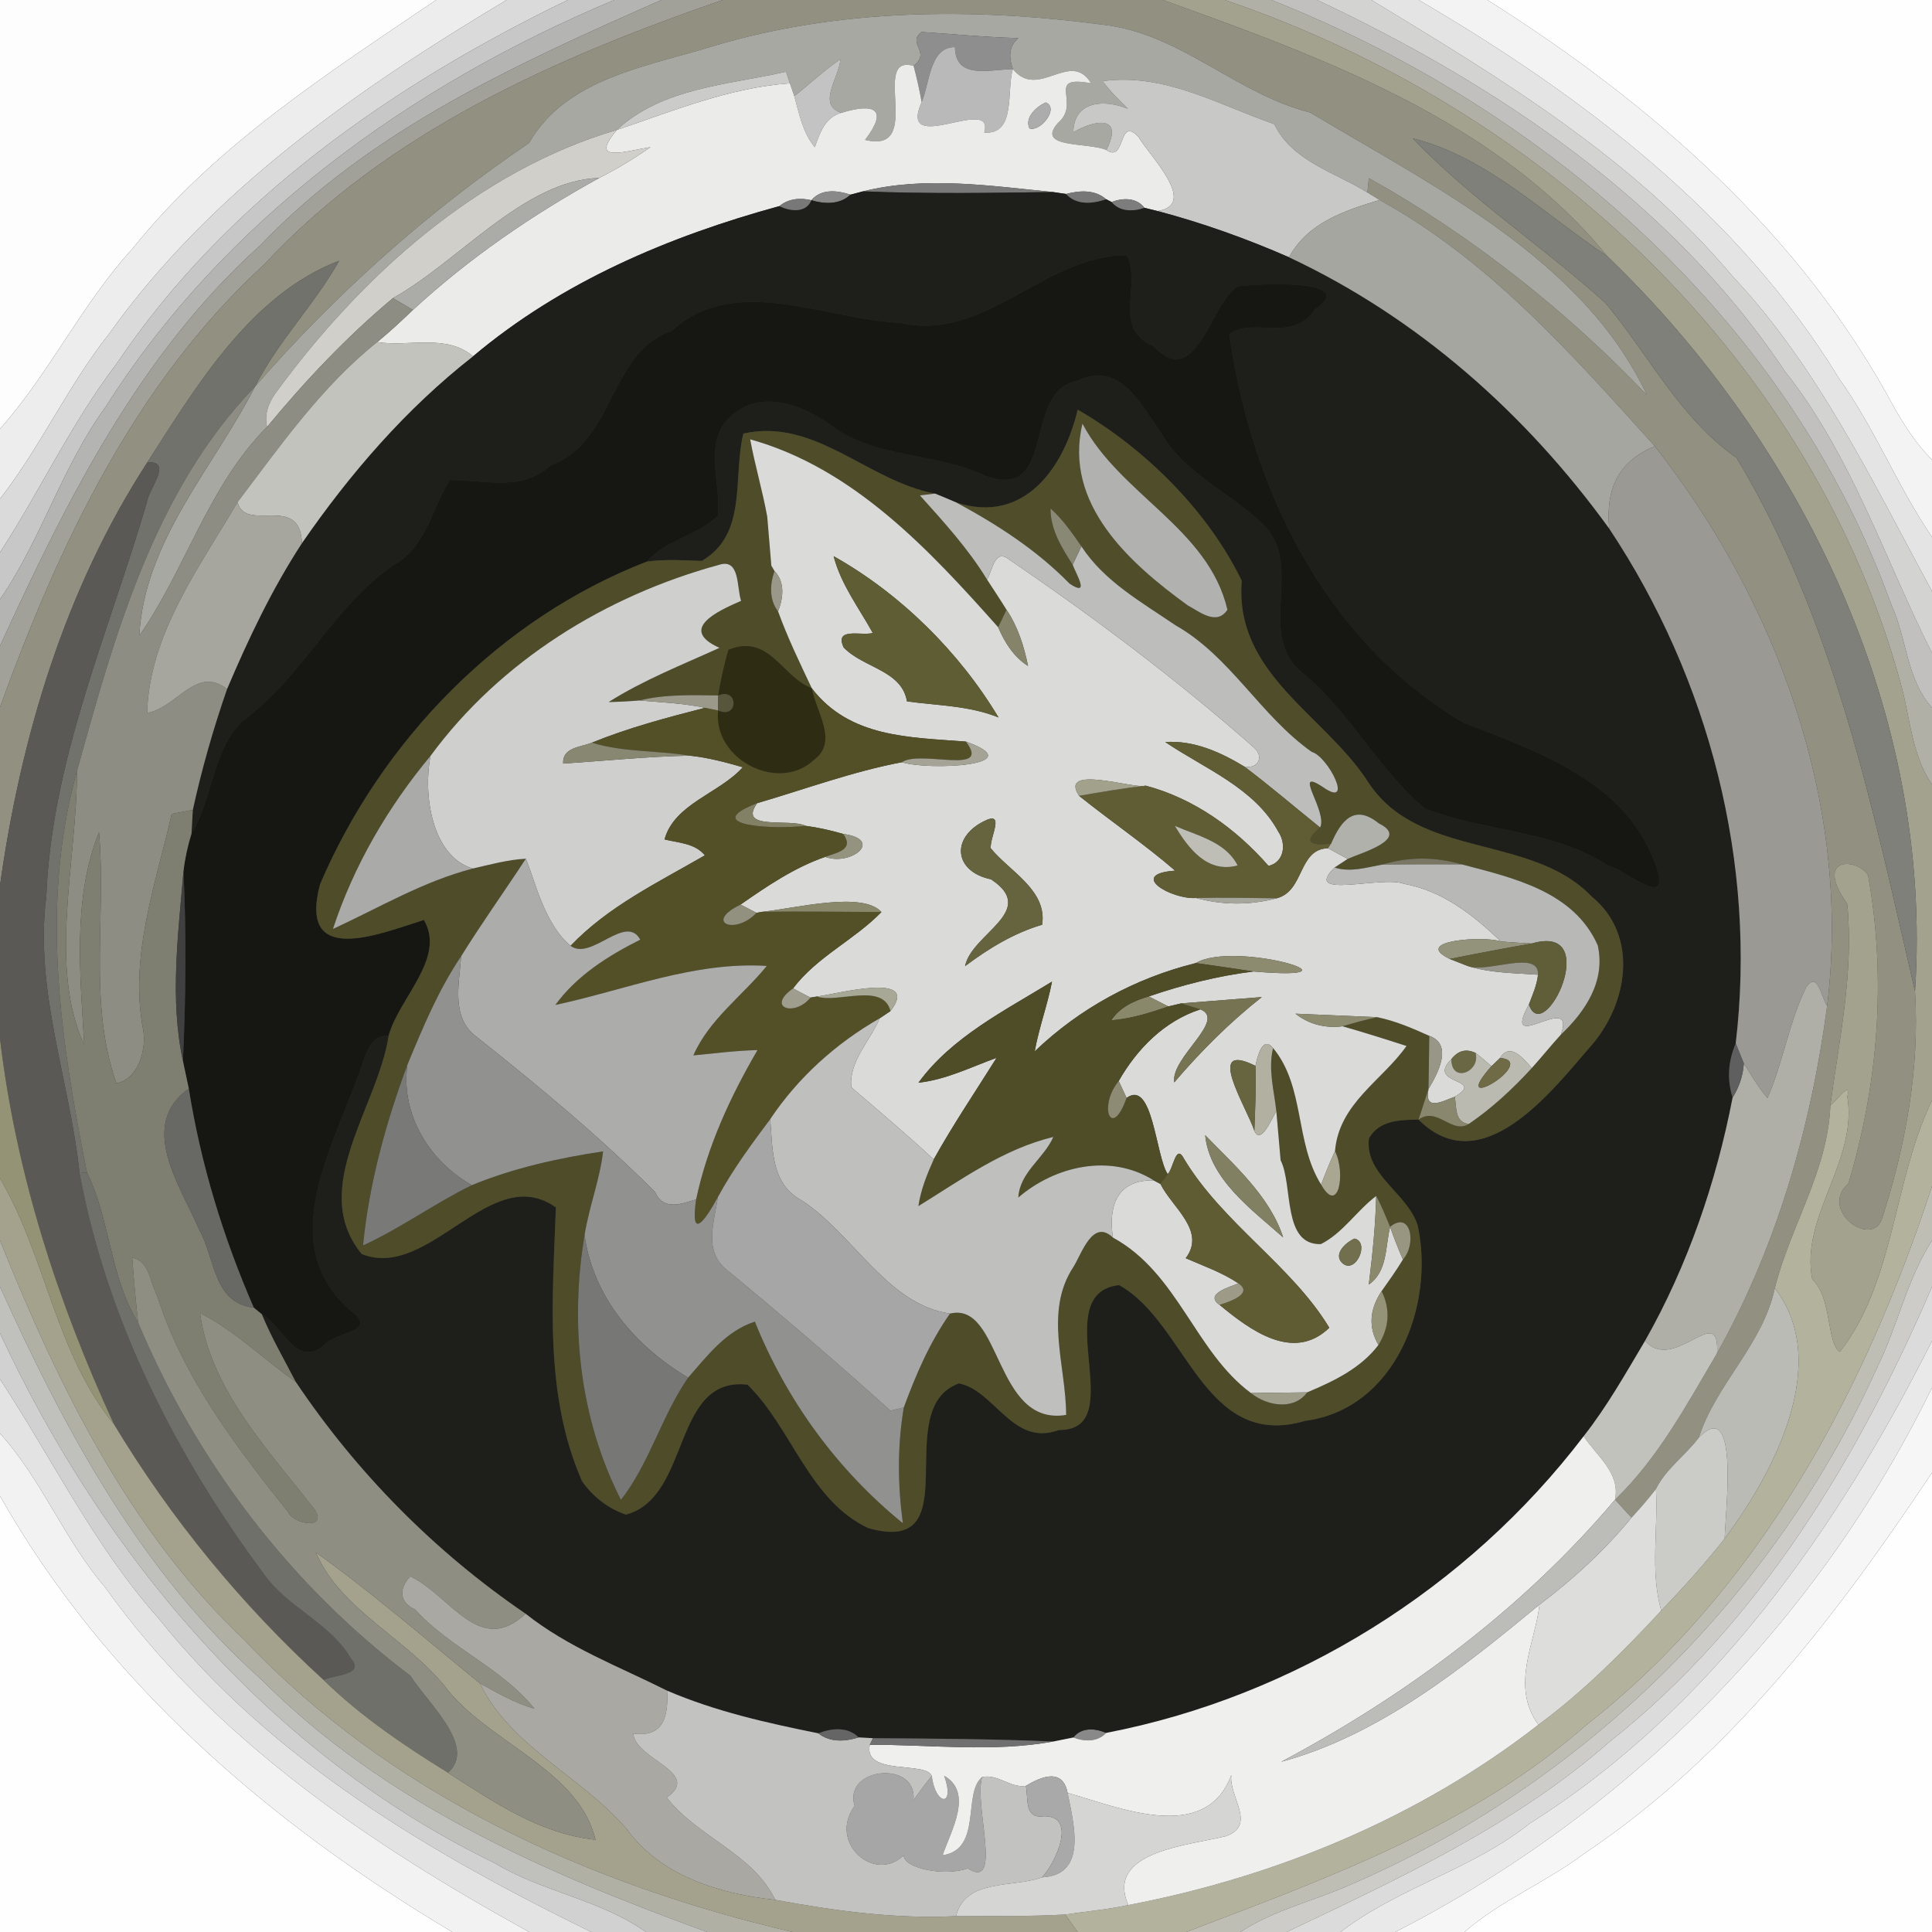 <?xml version="1.0" encoding="UTF-8" ?>
<!DOCTYPE svg PUBLIC "-//W3C//DTD SVG 1.1//EN" "http://www.w3.org/Graphics/SVG/1.1/DTD/svg11.dtd">
<svg width="250pt" height="250pt" viewBox="0 0 250 250" version="1.1" xmlns="http://www.w3.org/2000/svg">
<rect x="0" y="0" width="250" height="250" fill="#333333" stroke="none"/>
<g id="#fdfdfdff">
<path fill="#fdfdfd" opacity="1.00" d=" M 0.00 0.00 L 56.43 0.00 C 42.44 9.49 27.87 18.80 17.17 32.15 C 10.62 39.31 6.43 48.26 0.00 55.50 L 0.00 0.00 Z" />
</g>
<g id="#edededff">
<path fill="#ededed" opacity="1.00" d=" M 56.43 0.00 L 65.55 0.00 C 46.33 11.52 27.35 24.64 14.13 43.18 C 8.80 49.89 5.26 57.81 0.00 64.55 L 0.00 55.50 C 6.43 48.26 10.62 39.31 17.17 32.15 C 27.87 18.80 42.44 9.49 56.43 0.00 Z" />
</g>
<g id="#dadadaff">
<path fill="#dadada" opacity="1.00" d=" M 65.55 0.00 L 73.47 0.00 C 50.82 10.96 29.29 25.93 15.08 47.08 C 9.25 54.71 5.22 63.46 0.00 71.48 L 0.00 64.55 C 5.26 57.81 8.80 49.89 14.13 43.18 C 27.35 24.64 46.33 11.52 65.55 0.00 Z" />
</g>
<g id="#c7c7c7ff">
<path fill="#c7c7c7" opacity="1.00" d=" M 73.47 0.00 L 79.49 0.00 C 53.25 10.98 29.06 28.36 13.66 52.66 C 8.03 60.38 5.36 69.76 0.00 77.56 L 0.00 71.48 C 5.22 63.46 9.25 54.71 15.08 47.08 C 29.29 25.93 50.82 10.96 73.47 0.00 Z" />
</g>
<g id="#b4b4b2ff">
<path fill="#b4b4b2" opacity="1.00" d=" M 79.49 0.00 L 85.58 0.00 C 67.06 8.18 48.03 16.73 33.72 31.71 C 18.05 45.78 8.58 64.83 0.00 83.58 L 0.00 77.56 C 5.36 69.76 8.03 60.38 13.66 52.66 C 29.06 28.36 53.25 10.98 79.49 0.00 Z" />
</g>
<g id="#a2a199ff">
<path fill="#a2a199" opacity="1.00" d=" M 85.58 0.00 L 93.52 0.00 C 71.85 7.49 50.18 17.05 34.20 34.20 C 17.45 49.60 7.63 70.49 0.00 91.50 L 0.00 83.58 C 8.58 64.83 18.05 45.78 33.72 31.71 C 48.03 16.73 67.06 8.18 85.58 0.00 Z" />
</g>
<g id="#919081ff">
<path fill="#919081" opacity="1.00" d=" M 93.52 0.00 L 150.48 0.00 C 171.19 7.45 193.63 15.60 207.99 33.16 C 199.90 27.79 192.38 20.29 182.82 17.91 C 190.37 25.81 199.67 31.91 207.75 39.21 C 213.37 45.93 217.33 54.09 224.71 59.24 C 237.41 80.35 242.34 104.64 247.80 128.28 C 248.42 138.26 246.60 148.17 243.55 157.63 C 242.30 161.64 235.26 156.59 239.19 153.14 C 243.05 140.21 244.12 126.60 241.73 113.26 C 240.35 111.01 234.62 110.72 239.03 116.96 C 239.90 125.76 238.02 134.34 236.85 142.98 C 236.54 151.46 231.68 158.65 229.66 166.68 C 228.10 174.02 222.04 179.10 219.83 186.02 C 218.10 188.33 215.57 190.06 214.28 192.67 C 213.29 193.96 212.22 195.19 211.12 196.38 C 210.39 195.62 209.69 194.84 208.99 194.05 C 214.58 188.66 218.29 181.72 222.19 175.10 C 229.93 161.29 234.35 145.81 236.43 130.16 C 239.62 104.23 230.01 77.97 214.13 57.74 C 203.48 45.93 192.63 33.62 178.52 25.88 C 178.13 25.64 177.34 25.15 176.94 24.91 C 176.99 24.45 177.08 23.52 177.13 23.05 C 190.43 30.47 202.94 40.42 213.11 51.13 C 204.87 33.55 185.56 24.18 169.54 14.56 C 159.99 12.15 152.79 4.39 142.90 3.22 C 125.96 0.96 108.48 1.07 92.01 6.05 C 83.55 8.65 73.23 10.16 68.46 18.51 C 55.29 27.43 43.43 38.03 32.99 50.04 C 35.94 44.20 40.67 39.45 43.88 33.75 C 32.51 38.05 25.38 49.99 19.06 59.84 C 8.40 76.28 2.71 95.31 0.00 114.56 L 0.00 91.50 C 7.63 70.49 17.45 49.60 34.20 34.20 C 50.18 17.05 71.85 7.49 93.52 0.00 Z" />
</g>
<g id="#a3a28eff">
<path fill="#a3a28e" opacity="1.00" d=" M 150.48 0.00 L 158.49 0.00 C 199.42 13.90 234.64 46.43 246.07 88.88 C 247.19 93.13 247.43 97.79 250.00 101.52 L 250.00 142.41 C 244.99 152.63 245.22 165.78 238.08 174.92 C 236.35 173.88 237.08 167.87 234.50 165.54 C 232.92 157.42 240.41 150.26 239.05 141.92 C 239.53 139.60 237.51 142.71 236.85 142.98 C 238.02 134.34 239.90 125.76 239.03 116.96 C 234.62 110.72 240.35 111.01 241.73 113.26 C 244.12 126.60 243.05 140.21 239.19 153.14 C 235.26 156.59 242.30 161.64 243.55 157.63 C 246.60 148.17 248.42 138.26 247.80 128.28 C 250.19 92.55 233.37 57.60 207.99 33.16 C 193.63 15.60 171.19 7.45 150.48 0.00 Z" />
</g>
<g id="#b0b0a7ff">
<path fill="#b0b0a7" opacity="1.00" d=" M 158.49 0.00 L 164.52 0.00 C 200.18 14.15 231.57 41.59 244.75 78.29 C 246.76 82.62 246.69 87.93 250.00 91.57 L 250.00 101.52 C 247.43 97.79 247.19 93.13 246.07 88.88 C 234.64 46.43 199.42 13.90 158.49 0.00 Z" />
</g>
<g id="#c1c0beff">
<path fill="#c1c0be" opacity="1.00" d=" M 164.52 0.00 L 170.44 0.00 C 193.87 11.04 216.31 26.08 230.97 48.05 C 239.62 58.94 243.83 72.27 250.00 84.49 L 250.00 91.57 C 246.69 87.93 246.76 82.62 244.75 78.29 C 231.57 41.59 200.18 14.15 164.52 0.00 Z" />
</g>
<g id="#d3d3d2ff">
<path fill="#d3d3d2" opacity="1.00" d=" M 170.44 0.00 L 177.46 0.00 C 194.23 10.18 211.38 20.49 224.22 35.78 C 235.35 47.61 242.34 62.41 250.00 76.50 L 250.00 84.49 C 243.83 72.27 239.62 58.94 230.97 48.05 C 216.31 26.08 193.87 11.04 170.44 0.00 Z" />
</g>
<g id="#e4e4e4ff">
<path fill="#e4e4e4" opacity="1.00" d=" M 177.46 0.00 L 183.58 0.00 C 204.78 12.40 225.01 27.75 238.00 49.02 C 242.63 55.48 245.53 62.94 250.00 69.49 L 250.00 76.50 C 242.34 62.41 235.35 47.61 224.22 35.78 C 211.38 20.49 194.23 10.18 177.46 0.00 Z" />
</g>
<g id="#f3f3f3ff">
<path fill="#f3f3f3" opacity="1.00" d=" M 183.58 0.00 L 192.47 0.00 C 213.69 13.38 233.15 30.36 245.14 52.80 C 246.51 55.21 248.05 57.53 250.00 59.51 L 250.00 69.49 C 245.53 62.94 242.63 55.48 238.00 49.02 C 225.01 27.75 204.78 12.40 183.58 0.00 Z" />
</g>
<g id="#fefefeff">
<path fill="#fefefe" opacity="1.00" d=" M 192.47 0.00 L 250.00 0.00 L 250.00 59.51 C 248.05 57.53 246.51 55.21 245.14 52.80 C 233.15 30.36 213.69 13.38 192.47 0.00 Z" />
<path fill="#fefefe" opacity="1.00" d=" M 204.92 239.90 C 223.73 227.36 237.62 209.13 250.00 190.56 L 250.00 250.00 L 189.50 250.00 C 194.16 245.93 200.00 243.61 204.92 239.90 Z" />
<path fill="#fefefe" opacity="1.00" d=" M 0.00 193.58 C 13.67 217.73 35.00 235.99 58.53 250.00 L 0.00 250.00 L 0.00 193.58 Z" />
</g>
<g id="#a8a8a3ff">
<path fill="#a8a8a3" opacity="1.00" d=" M 92.01 6.05 C 108.48 1.07 125.96 0.96 142.90 3.22 C 152.79 4.39 159.99 12.15 169.54 14.56 C 185.56 24.18 204.87 33.55 213.11 51.13 C 202.94 40.42 190.43 30.47 177.13 23.05 C 177.08 23.52 176.99 24.45 176.94 24.91 C 172.68 22.25 167.23 20.90 164.89 16.06 C 157.64 13.56 150.64 9.39 142.68 10.50 C 143.63 11.81 144.82 12.92 145.95 14.08 C 142.99 12.84 138.96 12.98 138.89 17.10 C 141.66 15.50 145.48 14.82 143.17 19.41 C 140.68 18.36 133.91 19.25 136.93 15.88 C 139.97 13.30 135.16 9.67 141.19 10.78 C 138.52 6.35 134.36 13.01 131.07 8.94 C 130.54 7.48 130.49 6.00 131.77 4.93 C 127.59 4.83 123.43 4.41 119.26 4.14 C 117.28 5.62 120.56 6.69 118.22 8.52 C 112.52 6.93 119.74 20.03 111.94 18.10 C 114.97 14.14 113.21 13.28 108.87 14.60 C 105.64 13.56 108.65 9.94 108.74 7.67 C 106.62 9.10 104.78 10.88 102.78 12.44 C 102.64 12.03 102.35 11.19 102.21 10.78 C 102.09 10.40 101.84 9.65 101.71 9.28 C 94.30 10.97 85.67 11.35 79.83 16.81 C 61.75 22.14 46.70 35.78 35.73 50.77 C 34.77 52.07 34.17 53.61 34.56 55.24 C 26.96 62.84 24.04 73.64 18.02 82.26 C 18.69 69.95 27.63 60.51 32.99 50.04 C 43.43 38.03 55.29 27.43 68.46 18.51 C 73.23 10.16 83.55 8.65 92.01 6.05 Z" />
</g>
<g id="#8e8e8eff">
<path fill="#8e8e8e" opacity="1.00" d=" M 119.26 4.14 C 123.43 4.41 127.59 4.83 131.77 4.93 C 130.49 6.00 130.54 7.48 131.07 8.94 C 127.83 9.03 123.64 10.28 123.57 6.10 C 120.26 6.06 120.31 10.84 119.26 13.20 C 118.98 11.63 118.63 10.07 118.22 8.52 C 120.56 6.69 117.28 5.62 119.26 4.14 Z" />
</g>
<g id="#b9b9b9ff">
<path fill="#b9b9b9" opacity="1.00" d=" M 119.26 13.20 C 120.31 10.84 120.26 6.06 123.57 6.10 C 123.64 10.28 127.83 9.03 131.07 8.94 C 130.21 11.69 131.53 17.47 127.36 17.15 C 128.80 12.17 116.08 20.44 119.26 13.20 Z" />
</g>
<g id="#c3c3c3ff">
<path fill="#c3c3c3" opacity="1.00" d=" M 102.78 12.44 C 104.78 10.88 106.62 9.10 108.74 7.67 C 108.65 9.94 105.64 13.56 108.87 14.60 C 106.75 15.18 106.09 17.21 105.44 19.05 C 103.87 17.19 103.42 14.72 102.78 12.44 Z" />
</g>
<g id="#ebebeaff">
<path fill="#ebebea" opacity="1.00" d=" M 111.94 18.10 C 119.74 20.03 112.52 6.93 118.22 8.52 C 118.63 10.07 118.98 11.63 119.26 13.20 C 116.08 20.44 128.80 12.17 127.36 17.15 C 131.53 17.47 130.21 11.69 131.07 8.94 C 134.36 13.01 138.52 6.35 141.19 10.78 C 135.16 9.67 139.97 13.30 136.93 15.88 C 133.91 19.25 140.68 18.36 143.17 19.41 C 145.72 21.16 144.63 14.90 147.32 17.71 C 148.65 20.06 155.17 26.45 149.80 27.31 C 149.37 27.21 148.51 26.99 148.09 26.89 C 147.06 25.54 145.28 25.59 143.84 26.14 L 143.13 25.78 C 141.68 24.51 139.69 24.64 137.95 25.10 C 137.53 25.04 136.68 24.92 136.26 24.85 C 128.19 24.05 119.67 22.76 111.68 24.76 C 111.27 24.87 110.46 25.08 110.05 25.19 C 108.36 24.63 106.28 24.39 104.99 25.91 C 103.57 25.57 102.02 25.69 100.86 26.67 C 86.55 30.58 72.66 36.47 61.21 46.11 C 57.76 43.16 52.89 44.92 48.81 44.27 C 50.41 42.96 51.93 41.54 53.43 40.11 C 60.71 33.40 68.88 27.79 77.54 23.03 C 79.84 21.85 82.06 20.53 84.16 19.04 C 80.93 19.54 76.08 21.21 79.83 16.81 C 87.14 14.34 94.43 11.33 102.21 10.78 C 102.35 11.19 102.64 12.03 102.78 12.44 C 103.42 14.72 103.87 17.19 105.44 19.05 C 106.09 17.21 106.75 15.18 108.87 14.60 C 113.21 13.28 114.97 14.14 111.94 18.10 M 135.31 13.26 C 134.13 13.79 132.55 15.20 133.21 16.61 C 134.63 17.11 137.12 13.96 135.31 13.26 Z" />
</g>
<g id="#cbcbcaff">
<path fill="#cbcbca" opacity="1.00" d=" M 79.83 16.81 C 85.67 11.35 94.30 10.97 101.71 9.28 C 101.84 9.65 102.09 10.40 102.21 10.78 C 94.43 11.33 87.14 14.34 79.83 16.81 Z" />
</g>
<g id="#c8c8c7ff">
<path fill="#c8c8c7" opacity="1.00" d=" M 142.68 10.50 C 150.64 9.39 157.64 13.56 164.89 16.06 C 167.23 20.90 172.68 22.25 176.94 24.91 C 177.34 25.15 178.13 25.64 178.52 25.88 C 173.96 27.26 169.22 28.81 166.80 33.29 C 161.29 30.88 155.61 28.85 149.80 27.31 C 155.17 26.45 148.65 20.06 147.32 17.71 C 144.63 14.90 145.72 21.16 143.17 19.41 C 145.48 14.82 141.66 15.50 138.89 17.10 C 138.96 12.98 142.99 12.84 145.95 14.08 C 144.82 12.92 143.63 11.81 142.68 10.50 Z" />
</g>
<g id="#acacadff">
<path fill="#acacad" opacity="1.00" d=" M 135.31 13.26 C 137.12 13.96 134.63 17.11 133.21 16.61 C 132.55 15.20 134.13 13.79 135.31 13.26 Z" />
</g>
<g id="#d0cfcaff">
<path fill="#d0cfca" opacity="1.00" d=" M 35.73 50.77 C 46.70 35.78 61.75 22.14 79.83 16.81 C 76.08 21.21 80.93 19.54 84.16 19.04 C 82.06 20.53 79.84 21.85 77.54 23.03 C 67.87 23.30 59.35 33.85 50.84 38.58 C 44.88 43.56 39.51 49.25 34.56 55.24 C 34.17 53.61 34.77 52.07 35.73 50.77 Z" />
</g>
<g id="#80807aff">
<path fill="#80807a" opacity="1.00" d=" M 182.82 17.91 C 192.38 20.29 199.90 27.79 207.99 33.16 C 233.37 57.60 250.19 92.55 247.80 128.28 C 242.34 104.64 237.41 80.35 224.71 59.24 C 217.33 54.09 213.37 45.93 207.75 39.21 C 199.67 31.91 190.37 25.81 182.82 17.91 Z" />
</g>
<g id="#ababa7ff">
<path fill="#ababa7" opacity="1.00" d=" M 50.84 38.58 C 59.35 33.85 67.87 23.30 77.54 23.03 C 68.88 27.79 60.71 33.40 53.43 40.11 C 52.78 39.73 51.49 38.97 50.84 38.58 Z" />
</g>
<g id="#797979ff">
<path fill="#797979" opacity="1.00" d=" M 111.68 24.76 C 119.67 22.76 128.19 24.05 136.26 24.85 C 128.07 24.97 119.87 25.10 111.68 24.76 Z" />
</g>
<g id="#898989ff">
<path fill="#898989" opacity="1.00" d=" M 104.99 25.91 C 106.28 24.39 108.36 24.63 110.05 25.19 C 108.68 26.50 106.69 26.42 104.99 25.91 Z" />
<path fill="#898989" opacity="1.00" d=" M 138.89 224.83 C 139.93 223.49 141.73 223.62 143.13 224.24 C 142.02 225.44 140.31 225.38 138.89 224.83 Z" />
</g>
<g id="#1e1e1bff">
<path fill="#1e1e1b" opacity="1.00" d=" M 110.05 25.19 C 110.46 25.08 111.27 24.87 111.68 24.76 C 119.87 25.10 128.07 24.97 136.26 24.85 C 136.68 24.92 137.53 25.04 137.95 25.10 C 139.29 26.59 141.40 26.38 143.13 25.78 L 143.84 26.14 C 144.90 27.42 146.64 27.39 148.09 26.89 C 148.51 26.99 149.37 27.21 149.80 27.31 C 155.61 28.85 161.29 30.88 166.80 33.29 C 183.50 41.12 197.48 53.54 208.23 68.40 C 221.16 87.84 227.37 111.74 224.60 135.01 C 223.60 137.38 223.46 139.71 224.20 142.02 C 222.08 152.99 218.39 163.77 212.87 173.50 C 210.37 177.70 207.96 181.99 204.93 185.84 C 189.89 205.58 167.53 219.54 143.13 224.24 C 141.73 223.62 139.93 223.49 138.89 224.83 C 138.24 224.96 136.95 225.22 136.31 225.35 C 128.52 225.02 120.74 224.97 112.95 224.92 C 112.49 224.90 111.57 224.85 111.10 224.82 C 109.69 223.40 107.60 223.62 105.89 224.29 C 99.24 222.95 92.58 221.46 86.32 218.77 C 80.12 215.66 73.52 213.19 68.02 208.82 C 56.27 200.81 46.18 190.60 38.27 178.81 C 36.77 175.91 35.12 173.08 33.87 170.05 C 36.59 171.55 38.39 177.22 42.00 174.00 C 43.24 172.44 48.55 172.34 45.91 170.04 C 34.76 161.07 43.71 147.61 47.09 137.09 C 47.66 135.59 48.34 133.88 50.28 134.06 C 48.92 143.21 39.87 153.78 46.80 162.27 C 55.60 165.78 63.51 150.22 71.93 156.24 C 71.51 168.08 70.40 180.48 75.32 191.67 C 76.70 193.66 78.70 195.22 81.00 195.99 C 89.46 193.73 86.90 178.10 96.72 179.17 C 102.46 184.75 104.70 194.17 112.37 197.74 C 125.69 201.48 114.97 182.28 124.09 179.01 C 128.75 179.92 131.04 187.27 137.03 185.04 C 146.46 185.12 135.32 167.36 144.81 166.29 C 153.59 171.14 155.72 187.75 168.88 183.86 C 180.56 182.35 185.70 168.87 183.45 158.58 C 182.17 154.42 176.50 151.97 177.15 147.28 C 178.51 144.94 181.17 144.91 183.56 144.88 C 191.63 152.92 200.54 141.53 205.62 135.63 C 210.64 130.13 212.19 121.11 205.97 116.02 C 198.11 107.78 183.43 111.29 176.94 101.05 C 171.26 92.39 159.72 87.16 160.68 75.15 C 156.32 66.13 148.15 58.02 139.45 53.01 C 137.72 60.40 132.58 67.93 123.72 65.01 C 122.82 64.62 121.91 64.24 121.00 63.87 C 112.28 62.26 105.51 54.02 96.19 56.10 C 94.80 61.78 96.78 69.12 90.81 72.58 C 88.45 72.50 86.08 72.35 83.72 72.66 C 86.22 69.80 90.27 69.32 92.89 66.72 C 93.40 62.63 90.79 56.88 94.74 53.73 C 98.61 50.31 104.12 52.46 107.76 55.22 C 113.58 59.38 121.10 58.55 127.42 61.55 C 136.95 64.99 132.14 50.68 139.39 49.28 C 144.98 46.65 147.58 52.37 150.18 55.89 C 153.28 61.49 159.51 63.80 163.78 68.21 C 168.66 73.65 162.39 82.54 168.76 87.24 C 174.76 92.31 178.40 99.58 184.35 104.61 C 192.07 107.66 200.87 107.33 208.01 111.97 C 210.57 112.63 217.39 118.87 213.62 110.41 C 209.44 100.80 198.49 97.05 189.40 93.52 C 171.46 83.01 161.88 63.16 159.08 43.24 C 162.15 40.95 167.21 44.44 170.11 40.08 C 176.23 35.94 162.28 36.73 160.14 37.07 C 156.69 39.09 154.82 50.76 149.26 44.78 C 143.85 42.53 147.80 36.86 145.80 33.03 C 135.11 33.01 127.48 44.35 116.39 41.76 C 106.67 41.33 95.11 35.31 86.91 42.82 C 78.76 45.57 79.60 57.20 71.24 60.21 C 67.61 63.67 62.68 62.08 58.21 62.12 C 55.84 65.80 55.18 70.73 51.03 73.04 C 43.07 78.47 39.12 87.73 31.35 93.31 C 27.45 97.21 27.55 103.30 24.78 107.87 C 24.82 107.10 24.91 105.57 24.95 104.80 C 26.11 99.50 27.60 94.29 29.38 89.17 C 32.15 82.64 35.19 76.24 39.07 70.29 C 45.30 61.27 52.55 52.87 61.21 46.11 C 72.66 36.47 86.55 30.58 100.86 26.67 C 102.21 27.35 104.29 27.62 104.99 25.91 C 106.69 26.42 108.68 26.50 110.05 25.19 Z" />
</g>
<g id="#777777ff">
<path fill="#777777" opacity="1.00" d=" M 137.95 25.10 C 139.69 24.64 141.68 24.51 143.13 25.78 C 141.40 26.38 139.29 26.59 137.95 25.10 Z" />
</g>
<g id="#787878ff">
<path fill="#787878" opacity="1.00" d=" M 100.86 26.67 C 102.02 25.69 103.57 25.57 104.99 25.91 C 104.29 27.62 102.21 27.35 100.86 26.67 Z" />
</g>
<g id="#7d7d7dff">
<path fill="#7d7d7d" opacity="1.00" d=" M 143.84 26.14 C 145.28 25.59 147.06 25.54 148.09 26.89 C 146.64 27.39 144.90 27.42 143.84 26.14 Z" />
</g>
<g id="#a6a6a1ff">
<path fill="#a6a6a1" opacity="1.00" d=" M 178.52 25.88 C 192.63 33.62 203.48 45.93 214.13 57.74 C 209.23 59.80 207.78 63.45 208.23 68.40 C 197.48 53.54 183.50 41.12 166.80 33.29 C 169.22 28.81 173.96 27.26 178.52 25.88 Z" />
</g>
<g id="#161613ff">
<path fill="#161613" opacity="1.00" d=" M 116.39 41.76 C 127.48 44.35 135.11 33.01 145.80 33.03 C 147.80 36.86 143.85 42.53 149.26 44.78 C 154.82 50.76 156.69 39.09 160.14 37.07 C 162.28 36.73 176.23 35.94 170.11 40.08 C 167.21 44.44 162.15 40.95 159.08 43.24 C 161.88 63.16 171.46 83.01 189.40 93.52 C 198.49 97.05 209.44 100.80 213.62 110.41 C 217.39 118.87 210.57 112.63 208.01 111.97 C 200.87 107.33 192.07 107.66 184.35 104.61 C 178.40 99.58 174.76 92.31 168.76 87.24 C 162.39 82.54 168.66 73.65 163.78 68.21 C 159.51 63.80 153.28 61.49 150.18 55.89 C 147.58 52.37 144.98 46.65 139.39 49.28 C 132.14 50.68 136.95 64.99 127.42 61.55 C 121.10 58.55 113.58 59.38 107.76 55.22 C 104.12 52.46 98.61 50.31 94.74 53.73 C 90.79 56.88 93.40 62.63 92.89 66.72 C 90.27 69.32 86.22 69.80 83.72 72.66 C 64.70 80.04 49.40 95.76 41.42 114.41 C 38.52 125.21 49.03 120.88 54.85 119.04 C 57.76 123.99 51.57 129.17 50.28 134.06 C 48.34 133.88 47.66 135.59 47.09 137.09 C 43.71 147.61 34.76 161.07 45.91 170.04 C 48.55 172.34 43.24 172.44 42.00 174.00 C 38.39 177.22 36.59 171.55 33.87 170.05 C 33.61 169.84 33.10 169.42 32.84 169.21 C 28.89 160.13 25.98 150.65 24.43 140.86 C 24.18 139.66 23.93 138.47 23.67 137.28 C 24.05 129.11 24.13 120.92 23.74 112.75 C 23.93 111.10 24.29 109.46 24.78 107.87 C 27.55 103.30 27.45 97.21 31.35 93.31 C 39.12 87.73 43.07 78.47 51.03 73.04 C 55.18 70.73 55.84 65.80 58.21 62.12 C 62.68 62.08 67.61 63.67 71.24 60.21 C 79.60 57.20 78.76 45.57 86.91 42.82 C 95.11 35.31 106.67 41.33 116.39 41.76 Z" />
</g>
<g id="#72726cff">
<path fill="#72726c" opacity="1.00" d=" M 19.06 59.84 C 25.38 49.99 32.51 38.05 43.88 33.75 C 40.67 39.45 35.94 44.20 32.99 50.04 C 19.97 63.50 14.81 82.23 9.95 99.83 C 5.14 117.07 7.84 134.60 11.25 151.73 L 10.29 151.80 C 9.03 139.78 4.43 128.25 5.99 115.98 C 6.69 98.25 14.09 81.81 19.00 65.00 C 19.23 63.27 22.44 59.58 19.06 59.84 Z" />
</g>
<g id="#8e8d83ff">
<path fill="#8e8d83" opacity="1.00" d=" M 34.56 55.24 C 39.51 49.25 44.88 43.56 50.84 38.58 C 51.49 38.97 52.78 39.73 53.43 40.11 C 51.93 41.54 50.41 42.96 48.81 44.27 C 41.59 50.03 36.27 57.69 30.74 64.98 C 25.79 73.43 19.31 82.08 19.04 92.25 C 22.86 91.61 25.40 86.04 29.38 89.17 C 27.60 94.29 26.11 99.50 24.95 104.80 C 24.27 104.93 22.91 105.19 22.22 105.32 C 20.14 114.50 16.67 123.83 18.55 133.39 C 18.95 135.89 17.84 139.70 15.06 140.17 C 11.37 129.69 13.78 118.53 12.81 107.71 C 9.35 116.32 10.38 126.14 10.90 135.21 C 6.19 125.03 9.98 111.37 9.95 99.83 C 14.81 82.23 19.97 63.50 32.99 50.04 C 27.63 60.51 18.69 69.95 18.02 82.26 C 24.04 73.64 26.96 62.84 34.56 55.24 Z" />
</g>
<g id="#c3c3beff">
<path fill="#c3c3be" opacity="1.00" d=" M 30.74 64.98 C 36.27 57.69 41.59 50.03 48.81 44.27 C 52.89 44.92 57.76 43.16 61.21 46.11 C 52.55 52.87 45.30 61.27 39.07 70.29 C 38.84 63.78 31.76 69.02 30.74 64.98 Z" />
</g>
<g id="#504d2bff">
<path fill="#504d2b" opacity="1.00" d=" M 139.45 53.01 C 148.15 58.02 156.32 66.13 160.68 75.15 C 159.72 87.16 171.26 92.39 176.94 101.05 C 183.43 111.29 198.11 107.78 205.97 116.02 C 212.19 121.11 210.64 130.13 205.62 135.63 C 200.54 141.53 191.63 152.92 183.56 144.88 C 185.96 143.13 187.85 146.81 190.05 145.45 C 193.06 143.39 195.76 140.89 198.22 138.20 C 199.50 136.78 200.69 135.29 201.98 133.88 C 205.12 130.90 207.79 126.98 206.75 122.33 C 203.66 115.35 195.83 113.60 189.19 111.86 C 185.72 110.84 182.25 110.85 178.79 111.89 C 176.77 112.26 174.73 112.91 172.69 112.26 C 173.12 111.98 173.97 111.42 174.39 111.14 C 176.30 110.29 182.51 108.56 178.41 106.54 C 175.27 103.99 173.53 106.17 172.25 109.16 C 169.52 109.47 168.56 109.00 170.82 107.08 C 171.85 105.01 167.09 99.15 171.16 101.83 C 175.30 104.75 171.88 97.88 169.73 97.29 C 163.09 92.60 159.22 84.93 152.09 80.90 C 147.73 77.92 142.88 75.23 139.93 70.69 C 138.73 68.96 137.52 67.21 135.94 65.80 C 135.91 68.53 137.39 70.87 138.80 73.08 C 139.32 74.41 141.07 77.29 138.41 75.53 C 134.15 71.17 129.06 67.89 123.72 65.01 C 132.58 67.93 137.72 60.40 139.45 53.01 M 140.07 54.82 C 137.58 65.21 146.17 72.88 153.68 78.33 C 155.23 79.16 157.44 81.01 158.83 78.90 C 156.37 68.36 144.90 64.00 140.07 54.82 Z" />
</g>
<g id="#b1b1afff">
<path fill="#b1b1af" opacity="1.00" d=" M 140.07 54.82 C 144.90 64.00 156.37 68.36 158.83 78.90 C 157.44 81.01 155.23 79.16 153.68 78.33 C 146.17 72.88 137.58 65.21 140.07 54.82 Z" />
</g>
<g id="#4e4c29ff">
<path fill="#4e4c29" opacity="1.00" d=" M 96.19 56.10 C 105.51 54.02 112.28 62.26 121.00 63.87 C 120.51 63.93 119.52 64.04 119.03 64.10 C 122.14 67.56 125.29 71.01 127.72 74.99 C 128.56 76.29 129.43 77.58 130.24 78.90 C 129.97 79.47 129.43 80.60 129.16 81.16 C 120.27 71.16 110.41 60.55 97.07 56.85 C 97.69 60.21 98.67 63.49 99.28 66.86 C 99.41 68.44 99.68 71.61 99.81 73.19 L 100.22 73.89 C 99.62 75.61 99.51 77.59 100.68 79.11 C 101.91 82.52 103.50 85.79 105.05 89.07 C 101.18 87.63 99.55 81.94 94.27 84.09 C 93.69 86.03 93.28 88.00 92.94 89.99 C 89.52 89.95 86.08 89.82 82.74 90.64 C 81.41 90.75 80.08 90.82 78.75 90.85 C 83.27 87.99 88.25 86.04 93.10 83.83 C 87.78 81.44 92.75 79.11 95.90 77.75 C 95.31 76.02 95.79 72.17 93.01 73.10 C 78.39 77.08 64.74 85.51 55.71 97.81 C 50.19 104.44 45.78 112.00 43.08 120.21 C 49.05 117.46 54.76 114.05 61.18 112.39 C 63.45 111.87 65.71 111.24 68.04 111.12 C 65.28 115.34 62.33 119.45 59.67 123.74 C 56.73 128.10 54.71 132.96 52.71 137.80 C 49.93 145.30 47.75 153.20 46.98 161.16 C 51.85 158.92 56.23 155.73 61.05 153.36 C 66.47 151.14 72.26 149.85 78.04 148.99 C 77.61 152.67 76.23 156.15 75.64 159.81 C 73.71 171.38 74.99 183.58 80.35 194.08 C 84.05 189.34 85.61 183.25 89.04 178.27 C 91.54 175.44 93.91 172.23 97.68 171.02 C 101.76 181.18 108.32 190.19 116.83 197.11 C 116.16 192.12 116.11 187.10 116.95 182.13 C 118.51 177.89 120.31 173.69 122.93 169.98 C 129.63 168.34 128.63 184.64 137.96 183.09 C 137.94 176.68 135.07 169.74 138.90 163.94 C 139.98 162.23 141.39 157.64 144.01 160.14 C 152.43 164.73 154.61 174.88 161.87 180.26 C 163.99 181.97 167.45 182.51 169.15 180.17 C 172.57 178.73 176.07 177.07 178.37 174.04 C 179.79 171.74 179.93 169.41 178.78 167.07 C 179.73 165.73 180.69 164.39 181.54 162.98 C 183.37 160.93 182.52 156.58 179.88 158.75 C 179.31 157.40 178.78 156.04 178.08 154.76 C 175.56 156.65 173.75 159.58 170.91 160.99 C 165.89 161.11 167.36 153.39 165.71 150.13 C 165.57 148.55 165.30 145.38 165.16 143.80 C 164.86 141.09 164.07 138.34 164.74 135.62 C 168.89 140.64 167.53 147.83 170.95 153.28 C 173.20 157.29 174.17 151.84 172.75 148.95 C 173.26 142.76 178.90 139.79 182.00 135.35 C 179.25 134.46 176.50 133.59 173.72 132.80 C 175.20 132.36 176.69 131.96 178.20 131.62 C 180.55 132.10 182.77 133.05 184.95 134.04 C 184.93 135.76 184.88 139.19 184.85 140.91 C 184.41 142.23 183.99 143.55 183.56 144.88 C 181.17 144.91 178.51 144.94 177.15 147.28 C 176.50 151.97 182.17 154.42 183.45 158.58 C 185.70 168.87 180.56 182.35 168.88 183.86 C 155.72 187.75 153.59 171.14 144.81 166.29 C 135.32 167.36 146.46 185.12 137.03 185.04 C 131.04 187.27 128.75 179.92 124.09 179.01 C 114.97 182.28 125.69 201.48 112.37 197.74 C 104.70 194.17 102.46 184.75 96.72 179.17 C 86.90 178.10 89.46 193.73 81.00 195.99 C 78.70 195.22 76.70 193.66 75.32 191.67 C 70.40 180.48 71.51 168.08 71.93 156.24 C 63.51 150.22 55.60 165.78 46.80 162.27 C 39.87 153.78 48.92 143.21 50.28 134.06 C 51.57 129.17 57.76 123.99 54.85 119.04 C 49.03 120.88 38.52 125.21 41.42 114.41 C 49.40 95.76 64.70 80.04 83.72 72.66 C 86.08 72.35 88.45 72.50 90.81 72.58 C 96.78 69.12 94.80 61.78 96.19 56.10 Z" />
</g>
<g id="#dadad9ff">
<path fill="#dadad9" opacity="1.00" d=" M 97.07 56.85 C 110.41 60.55 120.27 71.16 129.16 81.16 C 130.01 83.14 131.18 85.01 133.03 86.18 C 132.51 83.62 131.71 81.08 130.24 78.90 C 129.43 77.58 128.56 76.29 127.72 74.99 C 128.45 73.80 128.70 70.87 130.62 72.43 C 141.62 79.93 152.26 87.92 162.26 96.73 C 163.60 97.92 162.83 99.53 161.01 99.19 C 157.92 97.32 154.48 95.77 150.78 96.02 C 155.87 99.47 162.34 101.94 165.42 107.63 C 166.47 109.19 166.20 111.56 164.15 112.05 C 159.93 107.22 154.50 103.31 148.24 101.66 C 147.02 102.20 136.88 98.79 139.63 102.98 C 143.72 106.26 148.08 109.23 152.06 112.66 C 145.84 113.11 151.60 116.42 154.76 116.20 C 158.23 117.14 161.71 117.15 165.19 116.24 C 168.83 115.32 167.93 109.88 171.85 109.76 C 172.48 110.10 173.75 110.80 174.39 111.14 C 173.97 111.42 173.12 111.98 172.69 112.26 C 168.39 116.48 178.80 113.27 181.66 114.36 C 186.65 115.27 190.63 118.38 194.21 121.83 C 192.37 121.08 182.48 121.62 187.60 124.09 C 188.18 124.32 189.34 124.78 189.92 125.00 C 192.83 125.92 195.99 125.91 199.02 126.13 C 198.88 127.48 198.31 128.72 197.84 129.98 C 194.04 136.89 204.08 128.00 201.98 133.88 C 200.69 135.29 199.50 136.78 198.22 138.20 C 197.19 137.08 195.42 134.76 194.11 136.90 C 193.83 137.17 193.27 137.70 192.99 137.97 C 192.32 137.37 191.64 136.79 190.94 136.25 C 189.72 135.67 188.68 135.94 187.81 137.05 C 184.43 140.41 192.41 139.48 188.24 141.92 C 186.61 142.52 184.26 143.85 184.85 140.91 C 186.09 138.85 188.04 135.14 184.95 134.04 C 182.77 133.05 180.55 132.10 178.20 131.62 C 175.56 131.51 170.27 131.28 167.63 131.17 C 169.38 132.56 171.51 133.08 173.72 132.80 C 176.50 133.59 179.25 134.46 182.00 135.35 C 178.90 139.79 173.26 142.76 172.75 148.95 C 172.09 150.37 171.51 151.82 170.95 153.28 C 167.53 147.83 168.89 140.64 164.74 135.62 C 163.33 133.93 162.71 136.79 162.45 137.92 C 155.75 134.58 161.33 143.30 162.31 146.32 C 163.15 148.27 164.60 144.63 165.16 143.80 C 165.30 145.38 165.57 148.55 165.71 150.13 C 167.36 153.39 165.89 161.11 170.91 160.99 C 173.75 159.58 175.56 156.65 178.08 154.76 C 177.99 158.59 177.59 162.42 177.12 166.22 C 179.56 164.54 179.24 161.37 179.88 158.75 C 180.37 160.18 180.92 161.59 181.54 162.98 C 180.69 164.39 179.73 165.73 178.78 167.07 C 177.19 169.46 177.06 171.78 178.37 174.04 C 176.07 177.07 172.57 178.73 169.15 180.17 C 167.33 180.19 163.69 180.24 161.87 180.26 C 154.61 174.88 152.43 164.73 144.01 160.14 C 143.48 156.67 144.10 152.65 149.29 152.74 L 150.16 153.20 C 151.67 156.25 156.12 159.27 153.43 162.81 C 155.73 163.82 158.14 164.65 160.25 166.07 C 159.18 166.52 155.77 167.43 157.81 168.85 C 161.73 172.09 167.36 176.31 172.01 171.81 C 167.19 163.80 158.20 158.27 153.20 149.93 C 152.16 147.91 151.84 151.22 151.10 151.93 C 149.54 149.64 149.19 139.60 145.78 142.07 C 145.53 141.53 145.01 140.43 144.76 139.88 C 147.15 135.70 150.68 132.12 155.33 130.61 C 158.79 132.00 151.44 136.86 151.95 140.06 C 155.39 136.03 159.12 132.30 163.28 129.02 C 160.67 129.23 155.45 129.64 152.84 129.84 C 152.43 129.94 151.59 130.13 151.18 130.23 C 150.55 129.91 149.29 129.26 148.65 128.94 C 153.05 127.43 157.59 126.28 162.20 125.71 C 177.96 127.06 159.73 121.62 154.74 124.62 C 146.91 126.56 139.72 130.46 133.89 136.05 C 134.44 132.99 135.54 130.07 136.13 127.02 C 130.03 130.77 123.16 134.18 118.85 140.10 C 122.41 139.72 125.64 138.08 128.96 136.88 C 126.22 141.25 123.33 145.52 120.82 150.03 C 117.36 146.81 113.74 143.76 110.16 140.69 C 109.80 137.40 112.60 134.67 113.83 131.77 C 114.18 131.54 114.88 131.06 115.23 130.83 C 119.27 125.58 108.02 128.70 105.71 128.95 L 104.87 129.09 C 104.31 128.79 103.18 128.20 102.62 127.90 C 105.73 123.78 110.58 121.62 114.06 118.01 C 111.59 115.30 103.00 117.52 98.70 117.98 L 97.89 118.12 C 97.37 117.86 96.34 117.32 95.83 117.05 C 99.27 114.66 102.79 112.26 106.78 110.88 C 110.13 112.11 114.43 108.64 109.11 107.91 C 107.51 107.45 105.88 107.08 104.23 106.86 C 102.26 105.85 95.38 107.54 97.98 103.93 C 104.20 102.11 110.32 99.84 116.70 98.63 C 120.21 99.75 133.65 99.05 124.99 95.96 C 117.61 95.39 109.96 95.45 105.05 89.07 C 103.50 85.79 101.91 82.52 100.68 79.11 C 101.36 77.41 101.61 75.32 100.22 73.89 L 99.81 73.19 C 99.68 71.61 99.41 68.44 99.28 66.86 C 98.67 63.49 97.69 60.21 97.07 56.85 M 107.87 71.97 C 108.81 75.61 111.14 78.66 112.94 81.91 C 111.45 82.31 107.93 81.11 109.17 83.78 C 111.68 86.43 116.70 86.72 117.36 90.76 C 121.34 91.31 125.42 91.30 129.21 92.84 C 124.13 84.35 116.49 76.81 107.87 71.97 M 127.29 106.28 C 122.96 108.47 123.52 112.82 128.23 113.78 C 134.46 117.88 125.70 120.80 124.88 125.02 C 127.92 122.74 131.17 120.75 134.85 119.66 C 135.56 115.19 130.58 112.72 128.20 109.76 C 128.08 108.29 130.16 104.80 127.29 106.28 M 155.95 146.89 C 156.51 152.62 162.02 156.54 166.04 160.12 C 164.34 154.83 159.71 150.77 155.95 146.89 M 175.28 160.27 C 174.22 160.72 172.50 162.21 173.64 163.39 C 175.36 165.08 177.33 160.75 175.28 160.27 Z" />
</g>
<g id="#9a9994ff">
<path fill="#9a9994" opacity="1.00" d=" M 208.23 68.40 C 207.78 63.45 209.23 59.80 214.13 57.74 C 230.01 77.97 239.62 104.23 236.43 130.16 C 235.69 129.15 235.23 125.52 233.72 127.75 C 231.50 132.24 230.74 137.45 228.71 142.10 C 227.54 140.71 226.62 139.14 225.65 137.61 C 225.39 136.96 224.86 135.66 224.60 135.01 C 227.37 111.74 221.16 87.84 208.23 68.40 Z" />
</g>
<g id="#5a5956ff">
<path fill="#5a5956" opacity="1.00" d=" M 19.06 59.84 C 22.44 59.58 19.23 63.27 19.00 65.00 C 14.09 81.81 6.69 98.25 5.99 115.98 C 4.43 128.25 9.03 139.78 10.29 151.80 C 13.81 170.77 22.77 188.41 34.22 203.78 C 37.28 208.08 42.76 210.03 45.41 214.62 C 47.30 216.78 43.15 216.72 41.86 217.38 C 31.27 207.70 22.16 196.59 14.75 184.30 C 7.43 168.43 2.07 151.81 0.00 134.44 L 0.00 114.56 C 2.71 95.31 8.40 76.28 19.06 59.84 Z" />
</g>
<g id="#bdbdbbff">
<path fill="#bdbdbb" opacity="1.00" d=" M 119.03 64.10 C 119.52 64.04 120.51 63.93 121.00 63.87 C 121.91 64.24 122.82 64.62 123.72 65.01 C 129.06 67.89 134.15 71.17 138.41 75.53 C 141.07 77.29 139.32 74.41 138.80 73.08 C 139.09 72.48 139.65 71.29 139.93 70.69 C 142.88 75.23 147.73 77.92 152.09 80.90 C 159.22 84.93 163.09 92.60 169.73 97.29 C 171.88 97.88 175.30 104.75 171.16 101.83 C 167.09 99.15 171.85 105.01 170.82 107.08 C 167.55 104.45 164.36 101.71 161.01 99.19 C 162.83 99.53 163.60 97.92 162.26 96.73 C 152.26 87.92 141.62 79.93 130.62 72.43 C 128.70 70.87 128.45 73.80 127.72 74.99 C 125.29 71.01 122.14 67.56 119.03 64.10 Z" />
</g>
<g id="#a6a69fff">
<path fill="#a6a69f" opacity="1.00" d=" M 19.04 92.25 C 19.31 82.08 25.79 73.43 30.74 64.98 C 31.76 69.02 38.84 63.78 39.07 70.29 C 35.19 76.24 32.15 82.64 29.38 89.17 C 25.40 86.04 22.86 91.61 19.04 92.25 Z" />
</g>
<g id="#898874ff">
<path fill="#898874" opacity="1.00" d=" M 135.94 65.80 C 137.52 67.21 138.73 68.96 139.93 70.69 C 139.65 71.29 139.09 72.48 138.80 73.08 C 137.39 70.87 135.91 68.53 135.94 65.80 Z" />
</g>
<g id="#92917fff">
<path fill="#92917f" opacity="1.00" d=" M 99.28 66.86 C 99.41 68.44 99.68 71.61 99.81 73.19 C 99.68 71.61 99.41 68.44 99.28 66.86 Z" />
</g>
<g id="#5f5d33ff">
<path fill="#5f5d33" opacity="1.00" d=" M 107.87 71.97 C 116.49 76.81 124.13 84.35 129.21 92.84 C 125.42 91.30 121.34 91.31 117.36 90.76 C 116.70 86.72 111.68 86.43 109.17 83.78 C 107.93 81.11 111.45 82.31 112.94 81.91 C 111.14 78.66 108.81 75.61 107.87 71.97 Z" />
</g>
<g id="#cfcfceff">
<path fill="#cfcfce" opacity="1.00" d=" M 55.71 97.81 C 64.74 85.51 78.39 77.08 93.01 73.10 C 95.79 72.17 95.31 76.02 95.90 77.75 C 92.75 79.11 87.78 81.44 93.10 83.83 C 88.25 86.04 83.27 87.99 78.75 90.85 C 80.08 90.82 81.41 90.75 82.74 90.64 C 85.57 90.88 88.44 91.00 91.23 91.59 C 86.28 92.86 81.33 94.17 76.59 96.10 C 75.13 96.70 72.76 96.68 72.87 98.81 C 78.32 98.45 83.77 97.89 89.23 97.78 C 91.58 98.02 93.86 98.63 96.12 99.28 C 93.07 102.68 87.27 103.99 85.99 108.62 C 87.82 109.08 89.92 109.10 91.21 110.68 C 85.16 114.18 78.71 117.27 73.83 122.39 C 70.42 119.50 69.30 114.14 68.04 111.12 C 65.71 111.24 63.45 111.87 61.18 112.39 C 55.87 110.79 54.72 102.81 55.71 97.81 Z" />
</g>
<g id="#9a9989ff">
<path fill="#9a9989" opacity="1.00" d=" M 100.22 73.89 C 101.61 75.32 101.36 77.41 100.68 79.11 C 99.51 77.59 99.62 75.61 100.22 73.89 Z" />
</g>
<g id="#85836aff">
<path fill="#85836a" opacity="1.00" d=" M 130.24 78.90 C 131.71 81.08 132.51 83.62 133.03 86.18 C 131.18 85.01 130.01 83.14 129.16 81.16 C 129.43 80.60 129.97 79.47 130.24 78.90 Z" />
</g>
<g id="#2e2c13ff">
<path fill="#2e2c13" opacity="1.00" d=" M 94.27 84.09 C 99.55 81.94 101.18 87.63 105.05 89.07 C 105.58 92.03 108.54 95.98 105.34 98.32 C 100.78 102.66 92.19 98.27 92.93 91.93 C 95.56 93.14 95.60 88.90 92.94 89.99 C 93.28 88.00 93.69 86.03 94.27 84.09 Z" />
</g>
<g id="#535027ff">
<path fill="#535027" opacity="1.00" d=" M 105.05 89.07 C 109.96 95.45 117.61 95.39 124.99 95.96 C 128.37 100.42 119.15 96.98 116.70 98.63 C 110.32 99.84 104.20 102.11 97.98 103.93 C 90.32 106.89 100.30 107.35 104.23 106.86 C 105.88 107.08 107.51 107.45 109.11 107.91 C 110.58 109.95 108.35 110.31 106.78 110.88 C 102.79 112.26 99.27 114.66 95.83 117.05 C 91.01 119.39 95.15 121.06 97.89 118.12 L 98.70 117.98 C 103.82 117.91 108.94 118.00 114.06 118.01 C 110.58 121.62 105.73 123.78 102.62 127.90 C 99.07 130.40 102.84 131.63 104.87 129.09 L 105.71 128.95 C 108.39 129.87 114.25 127.07 115.23 130.83 C 114.88 131.06 114.18 131.54 113.83 131.77 C 108.20 134.99 103.28 139.41 99.67 144.81 C 97.25 148.05 94.83 151.32 92.90 154.89 C 91.16 158.09 89.29 160.60 90.08 155.20 C 91.54 148.31 94.49 141.94 98.02 135.88 C 95.22 135.95 92.49 136.30 89.72 136.57 C 91.77 131.89 96.07 128.87 99.22 124.99 C 89.76 124.40 80.92 128.11 71.86 130.04 C 74.66 126.21 78.69 123.68 82.85 121.59 C 80.96 118.16 76.49 124.39 73.83 122.39 C 78.71 117.27 85.16 114.18 91.21 110.68 C 89.92 109.10 87.82 109.08 85.99 108.62 C 87.27 103.99 93.07 102.68 96.12 99.28 C 93.86 98.63 91.58 98.02 89.23 97.78 C 85.04 97.09 80.68 97.36 76.59 96.10 C 81.33 94.17 86.28 92.86 91.23 91.59 C 91.66 91.67 92.50 91.85 92.93 91.93 C 92.19 98.27 100.78 102.66 105.34 98.32 C 108.54 95.98 105.58 92.03 105.05 89.07 Z" />
</g>
<g id="#9b9a8aff">
<path fill="#9b9a8a" opacity="1.00" d=" M 82.74 90.64 C 86.08 89.82 89.52 89.95 92.94 89.99 C 92.94 90.48 92.93 91.45 92.93 91.93 C 92.50 91.85 91.66 91.67 91.23 91.59 C 88.44 91.00 85.57 90.88 82.74 90.64 Z" />
</g>
<g id="#57553cff">
<path fill="#57553c" opacity="1.00" d=" M 92.94 89.99 C 95.60 88.90 95.56 93.14 92.93 91.93 C 92.93 91.45 92.94 90.48 92.94 89.99 Z" />
</g>
<g id="#888771ff">
<path fill="#888771" opacity="1.00" d=" M 72.87 98.81 C 72.76 96.68 75.13 96.70 76.59 96.10 C 80.68 97.36 85.04 97.09 89.23 97.78 C 83.77 97.89 78.32 98.45 72.87 98.81 Z" />
</g>
<g id="#a4a396ff">
<path fill="#a4a396" opacity="1.00" d=" M 124.99 95.96 C 133.65 99.05 120.21 99.75 116.70 98.63 C 119.15 96.98 128.37 100.42 124.99 95.96 Z" />
</g>
<g id="#605d35ff">
<path fill="#605d35" opacity="1.00" d=" M 150.78 96.02 C 154.48 95.77 157.92 97.32 161.01 99.19 C 164.36 101.71 167.55 104.45 170.82 107.08 C 168.56 109.00 169.52 109.47 172.25 109.16 L 171.85 109.76 C 167.93 109.88 168.83 115.32 165.19 116.24 C 161.70 116.19 158.24 116.13 154.76 116.20 C 151.60 116.42 145.84 113.11 152.06 112.66 C 148.08 109.23 143.72 106.26 139.63 102.98 C 142.48 102.48 145.36 102.00 148.24 101.66 C 154.50 103.31 159.93 107.22 164.15 112.05 C 166.20 111.56 166.47 109.19 165.42 107.63 C 162.34 101.94 155.87 99.47 150.78 96.02 M 152.03 106.87 C 153.82 109.86 156.27 113.04 160.15 111.99 C 158.61 108.93 154.92 108.13 152.03 106.87 Z" />
</g>
<g id="#aaaaa9ff">
<path fill="#aaaaa9" opacity="1.00" d=" M 43.08 120.21 C 45.78 112.00 50.19 104.44 55.71 97.81 C 54.72 102.81 55.87 110.79 61.18 112.39 C 54.76 114.05 49.05 117.46 43.08 120.21 Z" />
</g>
<g id="#7f7f71ff">
<path fill="#7f7f71" opacity="1.00" d=" M 11.25 151.73 C 7.84 134.60 5.14 117.07 9.95 99.83 C 9.98 111.37 6.19 125.03 10.90 135.21 C 10.38 126.14 9.35 116.32 12.81 107.71 C 13.78 118.53 11.37 129.69 15.06 140.17 C 17.84 139.70 18.95 135.89 18.55 133.39 C 16.67 123.83 20.14 114.50 22.22 105.32 C 22.91 105.19 24.27 104.93 24.95 104.80 C 24.91 105.57 24.82 107.10 24.78 107.87 C 24.29 109.46 23.93 111.10 23.74 112.75 C 23.07 120.84 21.94 129.25 23.67 137.28 C 23.93 138.47 24.18 139.66 24.43 140.86 C 17.78 145.63 23.30 153.34 25.78 159.14 C 27.88 162.81 27.53 168.58 32.84 169.21 C 33.10 169.42 33.61 169.84 33.87 170.05 C 35.12 173.08 36.77 175.91 38.27 178.81 C 34.11 175.91 30.46 172.21 25.89 169.92 C 27.21 179.80 34.77 187.68 40.68 195.30 C 42.48 197.99 38.03 197.27 37.29 195.67 C 30.49 187.13 23.69 178.23 20.34 167.69 C 19.38 165.97 19.41 163.20 17.11 162.74 C 17.30 165.52 17.57 168.36 17.87 171.14 C 14.21 165.27 14.30 157.92 11.25 151.73 Z" />
</g>
<g id="#a2a18cff">
<path fill="#a2a18c" opacity="1.00" d=" M 139.63 102.98 C 136.88 98.79 147.02 102.20 148.24 101.66 C 145.36 102.00 142.48 102.48 139.63 102.98 Z" />
</g>
<g id="#838165ff">
<path fill="#838165" opacity="1.00" d=" M 104.23 106.86 C 100.30 107.35 90.32 106.89 97.98 103.93 C 95.38 107.54 102.26 105.85 104.23 106.86 Z" />
</g>
<g id="#b1b1abff">
<path fill="#b1b1ab" opacity="1.00" d=" M 172.25 109.16 C 173.53 106.17 175.27 103.99 178.41 106.54 C 182.51 108.56 176.30 110.29 174.39 111.14 C 173.75 110.80 172.48 110.10 171.85 109.76 L 172.25 109.16 Z" />
</g>
<g id="#66643eff">
<path fill="#66643e" opacity="1.00" d=" M 127.29 106.28 C 130.16 104.80 128.08 108.29 128.20 109.76 C 130.58 112.72 135.56 115.19 134.85 119.66 C 131.17 120.75 127.92 122.74 124.88 125.02 C 125.70 120.80 134.46 117.88 128.23 113.78 C 123.52 112.82 122.96 108.47 127.29 106.28 Z" />
</g>
<g id="#bebdb6ff">
<path fill="#bebdb6" opacity="1.00" d=" M 152.03 106.87 C 154.92 108.13 158.61 108.93 160.15 111.99 C 156.27 113.04 153.82 109.86 152.03 106.87 Z" />
</g>
<g id="#949380ff">
<path fill="#949380" opacity="1.00" d=" M 109.11 107.91 C 114.43 108.64 110.13 112.11 106.78 110.88 C 108.35 110.31 110.58 109.95 109.11 107.91 Z" />
</g>
<g id="#acacabff">
<path fill="#acacab" opacity="1.00" d=" M 68.04 111.12 C 69.30 114.14 70.42 119.50 73.83 122.39 C 76.49 124.39 80.96 118.16 82.85 121.59 C 78.69 123.68 74.66 126.21 71.86 130.04 C 80.92 128.11 89.76 124.40 99.22 124.99 C 96.07 128.87 91.77 131.89 89.72 136.57 C 92.49 136.30 95.22 135.95 98.02 135.88 C 94.49 141.94 91.54 148.31 90.08 155.20 C 88.25 155.76 85.86 156.74 84.76 154.24 C 77.56 147.04 69.71 140.56 61.76 134.23 C 58.30 131.77 59.42 127.38 59.67 123.74 C 62.33 119.45 65.28 115.34 68.04 111.12 Z" />
</g>
<g id="#797764ff">
<path fill="#797764" opacity="1.00" d=" M 178.79 111.89 C 182.25 110.85 185.72 110.84 189.19 111.86 C 185.71 111.83 182.26 111.84 178.79 111.89 Z" />
</g>
<g id="#b8b8b6ff">
<path fill="#b8b8b6" opacity="1.00" d=" M 181.66 114.36 C 178.80 113.27 168.39 116.48 172.69 112.26 C 174.73 112.91 176.77 112.26 178.79 111.89 C 182.26 111.84 185.71 111.83 189.19 111.86 C 195.83 113.60 203.66 115.35 206.75 122.33 C 207.79 126.98 205.12 130.90 201.98 133.88 C 204.08 128.00 194.04 136.89 197.84 129.98 C 199.79 135.67 207.53 119.37 198.21 122.09 C 196.87 122.02 195.54 121.93 194.21 121.83 C 190.63 118.38 186.65 115.27 181.66 114.36 Z" />
</g>
<g id="#3f403fff">
<path fill="#3f403f" opacity="1.00" d=" M 23.67 137.28 C 21.94 129.25 23.07 120.84 23.74 112.75 C 24.13 120.92 24.05 129.11 23.67 137.28 Z" />
</g>
<g id="#a7a69dff">
<path fill="#a7a69d" opacity="1.00" d=" M 154.76 116.20 C 158.24 116.13 161.70 116.19 165.19 116.24 C 161.71 117.15 158.23 117.14 154.76 116.20 Z" />
</g>
<g id="#929180ff">
<path fill="#929180" opacity="1.00" d=" M 97.89 118.12 C 95.15 121.06 91.01 119.39 95.83 117.05 C 96.34 117.32 97.37 117.86 97.89 118.12 Z" />
</g>
<g id="#8a886bff">
<path fill="#8a886b" opacity="1.00" d=" M 98.70 117.98 C 103.00 117.52 111.59 115.30 114.06 118.01 C 108.94 118.00 103.82 117.91 98.70 117.98 Z" />
<path fill="#8a886b" opacity="1.00" d=" M 143.80 132.03 C 144.90 130.32 146.77 129.48 148.65 128.94 C 149.29 129.26 150.55 129.91 151.18 130.23 C 148.79 131.07 146.34 131.82 143.80 132.03 Z" />
</g>
<g id="#93927bff">
<path fill="#93927b" opacity="1.00" d=" M 187.60 124.09 C 182.48 121.62 192.37 121.08 194.21 121.83 C 195.54 121.93 196.87 122.02 198.21 122.09 C 194.66 122.71 191.12 123.38 187.60 124.09 Z" />
</g>
<g id="#605e38ff">
<path fill="#605e38" opacity="1.00" d=" M 198.21 122.09 C 207.53 119.37 199.79 135.67 197.84 129.98 C 198.31 128.72 198.88 127.48 199.02 126.13 C 199.19 122.78 192.32 125.99 189.92 125.00 C 189.34 124.78 188.18 124.32 187.60 124.09 C 191.12 123.38 194.66 122.71 198.21 122.09 Z" />
</g>
<g id="#919190ff">
<path fill="#919190" opacity="1.00" d=" M 52.71 137.80 C 54.71 132.96 56.73 128.10 59.67 123.74 C 59.42 127.38 58.30 131.77 61.76 134.23 C 69.71 140.56 77.56 147.04 84.76 154.24 C 85.86 156.74 88.25 155.76 90.08 155.20 C 89.29 160.60 91.16 158.09 92.90 154.89 C 92.45 157.96 91.04 161.76 93.85 164.16 C 101.10 170.13 108.24 176.25 115.22 182.54 C 115.65 182.44 116.52 182.23 116.95 182.13 C 116.11 187.10 116.16 192.12 116.83 197.11 C 108.32 190.19 101.76 181.18 97.68 171.02 C 93.91 172.23 91.54 175.44 89.04 178.27 C 82.21 174.19 76.74 167.85 75.64 159.81 C 76.23 156.15 77.61 152.67 78.04 148.99 C 72.26 149.85 66.47 151.14 61.05 153.36 C 55.61 150.29 51.83 144.28 52.71 137.80 Z" />
</g>
<g id="#8c8a6fff">
<path fill="#8c8a6f" opacity="1.00" d=" M 154.74 124.62 C 159.73 121.62 177.96 127.06 162.20 125.71 C 159.71 125.33 157.22 124.96 154.74 124.62 Z" />
<path fill="#8c8a6f" opacity="1.00" d=" M 167.63 131.17 C 170.27 131.28 175.56 131.51 178.20 131.62 C 176.69 131.96 175.20 132.36 173.72 132.80 C 171.51 133.08 169.38 132.56 167.63 131.17 Z" />
</g>
<g id="#4f4d28ff">
<path fill="#4f4d28" opacity="1.00" d=" M 133.89 136.05 C 139.72 130.46 146.91 126.56 154.74 124.62 C 157.22 124.96 159.71 125.33 162.20 125.71 C 157.59 126.28 153.05 127.43 148.65 128.94 C 146.77 129.48 144.90 130.32 143.80 132.03 C 146.34 131.82 148.79 131.07 151.18 130.23 C 151.59 130.13 152.43 129.94 152.84 129.84 C 153.46 130.04 154.71 130.42 155.33 130.61 C 150.68 132.12 147.15 135.70 144.76 139.88 C 142.05 143.22 143.84 147.57 145.78 142.07 C 149.19 139.60 149.54 149.64 151.10 151.93 C 150.86 152.25 150.40 152.88 150.16 153.20 L 149.29 152.74 C 143.70 149.21 136.52 150.87 131.77 154.96 C 131.95 151.68 135.07 149.93 136.30 147.12 C 129.80 148.69 124.41 152.64 118.84 156.07 C 119.15 153.95 119.95 151.97 120.82 150.03 C 123.33 145.52 126.22 141.25 128.96 136.88 C 125.64 138.08 122.41 139.72 118.85 140.10 C 123.16 134.18 130.03 130.77 136.13 127.02 C 135.54 130.07 134.44 132.99 133.89 136.05 Z" />
</g>
<g id="#97968cff">
<path fill="#97968c" opacity="1.00" d=" M 189.92 125.00 C 192.32 125.99 199.19 122.78 199.02 126.13 C 195.99 125.91 192.83 125.92 189.92 125.00 Z" />
</g>
<g id="#afafa8ff">
<path fill="#afafa8" opacity="1.00" d=" M 233.72 127.75 C 235.23 125.52 235.69 129.15 236.43 130.16 C 234.35 145.81 229.93 161.29 222.19 175.10 C 222.56 168.25 216.65 177.79 212.87 173.50 C 218.39 163.77 222.08 152.99 224.20 142.02 C 225.04 140.69 225.55 139.18 225.65 137.61 C 226.62 139.14 227.54 140.71 228.71 142.10 C 230.74 137.45 231.50 132.24 233.72 127.75 Z" />
</g>
<g id="#9f9e8eff">
<path fill="#9f9e8e" opacity="1.00" d=" M 104.87 129.09 C 102.84 131.63 99.07 130.40 102.62 127.90 C 103.18 128.20 104.31 128.79 104.87 129.09 Z" />
</g>
<g id="#a8a897ff">
<path fill="#a8a897" opacity="1.00" d=" M 105.71 128.95 C 108.02 128.70 119.27 125.58 115.23 130.83 C 114.25 127.07 108.39 129.87 105.71 128.95 Z" />
</g>
<g id="#757352ff">
<path fill="#757352" opacity="1.00" d=" M 152.84 129.84 C 155.45 129.64 160.67 129.23 163.28 129.02 C 159.12 132.30 155.39 136.03 151.95 140.06 C 151.44 136.86 158.79 132.00 155.33 130.61 C 154.71 130.42 153.46 130.04 152.84 129.84 Z" />
</g>
<g id="#bfbfbeff">
<path fill="#bfbfbe" opacity="1.00" d=" M 99.67 144.81 C 103.28 139.41 108.20 134.99 113.83 131.77 C 112.60 134.67 109.80 137.40 110.16 140.69 C 113.74 143.76 117.36 146.81 120.82 150.03 C 119.95 151.97 119.15 153.95 118.84 156.07 C 124.41 152.64 129.80 148.69 136.30 147.12 C 135.07 149.93 131.95 151.68 131.77 154.96 C 136.52 150.87 143.70 149.21 149.29 152.74 C 144.10 152.65 143.48 156.67 144.01 160.14 C 141.39 157.64 139.98 162.23 138.90 163.94 C 135.07 169.74 137.94 176.68 137.96 183.09 C 128.63 184.64 129.63 168.34 122.93 169.98 C 114.78 168.82 110.41 159.63 103.70 155.31 C 99.76 153.17 99.99 148.77 99.67 144.81 Z" />
</g>
<g id="#989787ff">
<path fill="#989787" opacity="1.00" d=" M 184.95 134.04 C 188.04 135.14 186.09 138.85 184.85 140.91 C 184.88 139.19 184.93 135.76 184.95 134.04 Z" />
</g>
<g id="#959375ff">
<path fill="#959375" opacity="1.00" d=" M 0.00 134.44 C 2.07 151.81 7.43 168.43 14.75 184.30 C 7.17 175.06 5.95 162.60 0.00 152.49 L 0.00 134.44 Z" />
</g>
<g id="#b1b0a1ff">
<path fill="#b1b0a1" opacity="1.00" d=" M 162.45 137.92 C 162.71 136.79 163.33 133.93 164.74 135.62 C 164.07 138.34 164.86 141.09 165.16 143.80 C 164.60 144.63 163.15 148.27 162.31 146.32 C 162.42 143.51 162.55 140.72 162.45 137.92 Z" />
</g>
<g id="#5f5f5fff">
<path fill="#5f5f5f" opacity="1.00" d=" M 224.20 142.02 C 223.46 139.71 223.60 137.38 224.60 135.01 C 224.86 135.66 225.39 136.96 225.65 137.61 C 225.55 139.18 225.04 140.69 224.20 142.02 Z" />
</g>
<g id="#6a6844ff">
<path fill="#6a6844" opacity="1.00" d=" M 187.81 137.05 C 188.68 135.94 189.72 135.67 190.94 136.25 C 191.59 138.73 187.77 140.22 187.81 137.05 Z" />
</g>
<g id="#bbbab0ff">
<path fill="#bbbab0" opacity="1.00" d=" M 190.94 136.25 C 191.64 136.79 192.32 137.37 192.99 137.97 C 187.05 144.63 199.29 137.32 194.11 136.90 C 195.42 134.76 197.19 137.08 198.22 138.20 C 195.76 140.89 193.06 143.39 190.05 145.45 C 188.19 145.18 188.51 143.29 188.24 141.92 C 192.41 139.48 184.43 140.41 187.81 137.05 C 187.77 140.22 191.59 138.73 190.94 136.25 Z" />
</g>
<g id="#67653fff">
<path fill="#67653f" opacity="1.00" d=" M 162.31 146.32 C 161.33 143.30 155.75 134.58 162.45 137.92 C 162.55 140.72 162.42 143.51 162.31 146.32 Z" />
</g>
<g id="#6e6b46ff">
<path fill="#6e6b46" opacity="1.00" d=" M 194.11 136.90 C 199.29 137.32 187.05 144.63 192.99 137.97 C 193.27 137.70 193.83 137.17 194.11 136.90 Z" />
</g>
<g id="#797977ff">
<path fill="#797977" opacity="1.00" d=" M 46.98 161.16 C 47.75 153.20 49.93 145.30 52.71 137.80 C 51.83 144.28 55.61 150.29 61.05 153.36 C 56.23 155.73 51.85 158.92 46.98 161.16 Z" />
</g>
<g id="#8d8b74ff">
<path fill="#8d8b74" opacity="1.00" d=" M 145.78 142.07 C 143.84 147.57 142.05 143.22 144.76 139.88 C 145.01 140.43 145.53 141.53 145.78 142.07 Z" />
</g>
<g id="#686864ff">
<path fill="#686864" opacity="1.00" d=" M 24.43 140.86 C 25.98 150.65 28.89 160.13 32.84 169.21 C 27.53 168.58 27.88 162.81 25.78 159.14 C 23.30 153.34 17.78 145.63 24.43 140.86 Z" />
</g>
<g id="#89876dff">
<path fill="#89876d" opacity="1.00" d=" M 183.56 144.88 C 183.99 143.55 184.41 142.23 184.85 140.91 C 184.26 143.85 186.61 142.52 188.24 141.92 C 188.51 143.29 188.19 145.18 190.05 145.45 C 187.85 146.81 185.96 143.13 183.56 144.88 Z" />
</g>
<g id="#b3b29cff">
<path fill="#b3b29c" opacity="1.00" d=" M 236.85 142.98 C 237.51 142.71 239.53 139.60 239.05 141.92 C 240.41 150.26 232.92 157.42 234.50 165.54 C 237.08 167.87 236.35 173.88 238.08 174.92 C 245.22 165.78 244.99 152.63 250.00 142.41 L 250.00 153.49 C 241.33 180.01 227.63 205.73 205.26 223.22 C 190.35 236.36 171.67 243.06 153.50 250.00 L 139.45 250.00 C 139.04 249.43 138.23 248.30 137.82 247.74 C 140.54 247.33 143.31 247.10 146.00 246.51 C 165.11 242.87 183.69 235.17 199.07 223.18 C 204.91 218.88 210.03 213.71 214.96 208.42 C 217.82 205.42 220.61 202.35 223.17 199.09 C 229.53 190.59 237.08 176.33 229.66 166.68 C 231.68 158.65 236.54 151.46 236.85 142.98 Z" />
</g>
<g id="#95947bff">
<path fill="#95947b" opacity="1.00" d=" M 165.16 143.80 C 165.30 145.38 165.57 148.55 165.71 150.13 C 165.57 148.55 165.30 145.38 165.16 143.80 Z" />
</g>
<g id="#a6a6a6ff">
<path fill="#a6a6a6" opacity="1.00" d=" M 92.90 154.89 C 94.83 151.32 97.25 148.05 99.67 144.81 C 99.99 148.77 99.76 153.17 103.70 155.31 C 110.41 159.63 114.78 168.82 122.93 169.98 C 120.31 173.69 118.51 177.89 116.95 182.13 C 116.52 182.23 115.65 182.44 115.22 182.54 C 108.24 176.25 101.10 170.13 93.85 164.16 C 91.04 161.76 92.45 157.96 92.90 154.89 Z" />
<path fill="#a6a6a6" opacity="1.00" d=" M 110.59 233.68 C 109.05 228.64 118.75 227.74 118.20 232.94 C 118.97 231.88 119.72 230.81 120.57 229.82 C 121.07 233.71 123.65 233.86 122.17 229.78 C 125.99 231.96 123.06 236.90 121.97 240.07 C 127.15 239.31 124.52 232.03 127.09 229.95 C 125.98 233.51 129.84 244.72 125.22 241.77 C 122.24 242.86 116.90 241.75 116.94 240.07 C 113.20 243.76 107.11 238.45 110.59 233.68 Z" />
</g>
<g id="#828062ff">
<path fill="#828062" opacity="1.00" d=" M 155.95 146.89 C 159.71 150.77 164.34 154.83 166.04 160.12 C 162.02 156.54 156.51 152.62 155.95 146.89 Z" />
</g>
<g id="#5f5c33ff">
<path fill="#5f5c33" opacity="1.00" d=" M 151.10 151.93 C 151.84 151.22 152.16 147.91 153.20 149.93 C 158.20 158.27 167.19 163.80 172.01 171.81 C 167.36 176.31 161.73 172.09 157.81 168.85 C 158.92 168.49 162.29 167.44 160.25 166.07 C 158.14 164.65 155.73 163.82 153.43 162.81 C 156.12 159.27 151.67 156.25 150.16 153.20 C 150.40 152.88 150.86 152.25 151.10 151.93 Z" />
</g>
<g id="#a9a792ff">
<path fill="#a9a792" opacity="1.00" d=" M 170.95 153.28 C 171.51 151.82 172.09 150.37 172.75 148.95 C 174.17 151.84 173.20 157.29 170.95 153.28 Z" />
</g>
<g id="#70706bff">
<path fill="#70706b" opacity="1.00" d=" M 10.29 151.80 L 11.25 151.73 C 14.30 157.92 14.21 165.27 17.87 171.14 C 25.42 189.13 37.54 205.11 53.13 216.86 C 55.25 220.31 61.80 226.01 57.97 229.39 C 52.27 225.86 46.66 222.08 41.86 217.38 C 43.15 216.72 47.30 216.78 45.41 214.62 C 42.76 210.03 37.28 208.08 34.22 203.78 C 22.77 188.41 13.81 170.77 10.29 151.80 Z" />
</g>
<g id="#a4a28cff">
<path fill="#a4a28c" opacity="1.00" d=" M 0.00 152.49 C 5.95 162.60 7.17 175.06 14.75 184.30 C 22.16 196.59 31.27 207.70 41.86 217.38 C 46.66 222.08 52.27 225.86 57.97 229.39 C 63.84 233.16 69.92 237.33 77.06 238.06 C 74.93 229.18 63.79 225.70 58.09 218.89 C 53.15 212.25 44.14 208.55 40.87 200.88 C 47.99 205.97 55.11 212.12 62.09 217.82 C 66.11 226.09 75.37 229.93 81.19 236.79 C 85.58 242.81 93.22 245.08 100.32 245.84 C 108.03 247.26 115.85 248.34 123.71 247.95 C 128.41 247.91 133.13 248.00 137.82 247.74 C 138.23 248.30 139.04 249.43 139.45 250.00 L 102.54 250.00 C 76.20 243.86 50.53 232.19 31.70 212.30 C 16.69 198.09 7.56 179.34 0.00 160.51 L 0.00 152.49 Z" />
</g>
<g id="#bfbeb4ff">
<path fill="#bfbeb4" opacity="1.00" d=" M 205.26 223.22 C 227.63 205.73 241.33 180.01 250.00 153.49 L 250.00 160.51 C 246.73 165.58 245.56 171.60 242.90 176.96 C 229.54 206.60 204.71 230.97 174.85 243.83 C 170.11 245.97 164.90 247.10 160.51 250.00 L 153.50 250.00 C 171.67 243.06 190.35 236.36 205.26 223.22 Z" />
</g>
<g id="#8b896cff">
<path fill="#8b896c" opacity="1.00" d=" M 178.08 154.76 C 178.78 156.04 179.31 157.40 179.88 158.75 C 179.24 161.37 179.56 164.54 177.12 166.22 C 177.59 162.42 177.99 158.59 178.08 154.76 Z" />
</g>
<g id="#989680ff">
<path fill="#989680" opacity="1.00" d=" M 179.88 158.75 C 182.52 156.58 183.37 160.93 181.54 162.98 C 180.92 161.59 180.37 160.18 179.88 158.75 Z" />
</g>
<g id="#777776ff">
<path fill="#777776" opacity="1.00" d=" M 80.35 194.08 C 74.99 183.58 73.71 171.38 75.64 159.81 C 76.74 167.85 82.21 174.19 89.04 178.27 C 85.61 183.25 84.05 189.34 80.35 194.08 Z" />
</g>
<g id="#716f4dff">
<path fill="#716f4d" opacity="1.00" d=" M 175.28 160.27 C 177.33 160.75 175.36 165.08 173.64 163.39 C 172.50 162.21 174.22 160.72 175.28 160.27 Z" />
</g>
<g id="#b0b0a4ff">
<path fill="#b0b0a4" opacity="1.00" d=" M 0.00 160.51 C 7.56 179.34 16.69 198.09 31.70 212.30 C 50.53 232.19 76.20 243.86 102.54 250.00 L 91.51 250.00 C 70.63 242.41 49.67 233.30 33.75 217.26 C 18.29 203.50 8.41 185.10 0.00 166.51 L 0.00 160.51 Z" />
</g>
<g id="#cdccc9ff">
<path fill="#cdccc9" opacity="1.00" d=" M 242.90 176.96 C 245.56 171.60 246.73 165.58 250.00 160.51 L 250.00 166.51 C 240.43 188.73 227.58 210.13 208.34 225.33 C 196.05 236.17 181.14 243.02 166.50 250.00 L 160.51 250.00 C 164.90 247.10 170.11 245.97 174.85 243.83 C 204.71 230.97 229.54 206.60 242.90 176.96 Z" />
</g>
<g id="#8f8e83ff">
<path fill="#8f8e83" opacity="1.00" d=" M 17.11 162.74 C 19.41 163.20 19.38 165.97 20.34 167.69 C 23.69 178.23 30.49 187.13 37.29 195.67 C 38.03 197.27 42.48 197.99 40.68 195.30 C 34.77 187.68 27.21 179.80 25.89 169.92 C 30.46 172.21 34.11 175.91 38.27 178.81 C 46.18 190.60 56.27 200.81 68.02 208.82 C 62.01 214.44 58.28 206.42 53.08 203.98 C 51.77 205.40 51.45 207.24 53.73 208.28 C 58.25 213.28 64.93 215.82 69.15 221.10 C 66.63 220.39 64.36 219.07 62.09 217.82 C 55.11 212.12 47.99 205.97 40.87 200.88 C 44.14 208.55 53.15 212.25 58.09 218.89 C 63.79 225.70 74.93 229.18 77.06 238.06 C 69.92 237.33 63.84 233.16 57.97 229.39 C 61.80 226.01 55.25 220.31 53.13 216.86 C 37.54 205.11 25.42 189.13 17.87 171.14 C 17.57 168.36 17.30 165.52 17.11 162.74 Z" />
</g>
<g id="#9d9b87ff">
<path fill="#9d9b87" opacity="1.00" d=" M 160.25 166.07 C 162.29 167.44 158.92 168.49 157.81 168.85 C 155.77 167.43 159.18 166.52 160.25 166.07 Z" />
</g>
<g id="#c0c0bcff">
<path fill="#c0c0bc" opacity="1.00" d=" M 0.00 166.51 C 8.41 185.10 18.29 203.50 33.75 217.26 C 49.67 233.30 70.63 242.41 91.51 250.00 L 83.58 250.00 C 77.67 245.80 70.16 244.81 63.97 241.06 C 34.97 227.01 13.43 201.40 0.00 172.53 L 0.00 166.51 Z" />
</g>
<g id="#959377ff">
<path fill="#959377" opacity="1.00" d=" M 178.37 174.04 C 177.06 171.78 177.19 169.46 178.78 167.07 C 179.93 169.41 179.79 171.74 178.37 174.04 Z" />
</g>
<g id="#bbbbb5ff">
<path fill="#bbbbb5" opacity="1.00" d=" M 219.83 186.02 C 222.04 179.10 228.10 174.02 229.66 166.68 C 237.08 176.33 229.53 190.59 223.17 199.09 C 223.31 195.08 225.03 180.63 219.83 186.02 Z" />
</g>
<g id="#dbdbdbff">
<path fill="#dbdbdb" opacity="1.00" d=" M 208.34 225.33 C 227.58 210.13 240.43 188.73 250.00 166.51 L 250.00 173.51 C 237.74 197.91 221.44 221.15 197.95 235.95 C 190.52 241.90 180.96 244.24 173.46 250.00 L 166.50 250.00 C 181.14 243.02 196.05 236.17 208.34 225.33 Z" />
</g>
<g id="#c2c2bcff">
<path fill="#c2c2bc" opacity="1.00" d=" M 212.87 173.50 C 216.65 177.79 222.56 168.25 222.19 175.10 C 218.29 181.72 214.58 188.66 208.99 194.05 C 209.68 190.54 206.61 188.44 204.93 185.84 C 207.96 181.99 210.37 177.70 212.87 173.50 Z" />
</g>
<g id="#d1d1d1ff">
<path fill="#d1d1d1" opacity="1.00" d=" M 0.00 172.53 C 13.43 201.40 34.97 227.01 63.97 241.06 C 70.16 244.81 77.67 245.80 83.58 250.00 L 76.50 250.00 C 55.74 239.84 35.20 227.79 20.52 209.42 C 12.23 200.10 6.77 188.80 0.00 178.46 L 0.00 172.53 Z" />
</g>
<g id="#e9e9e9ff">
<path fill="#e9e9e9" opacity="1.00" d=" M 197.95 235.95 C 221.44 221.15 237.74 197.91 250.00 173.51 L 250.00 179.55 C 235.20 209.91 210.60 234.65 180.53 250.00 L 173.46 250.00 C 180.96 244.24 190.52 241.90 197.95 235.95 Z" />
</g>
<g id="#e3e3e3ff">
<path fill="#e3e3e3" opacity="1.00" d=" M 0.00 178.46 C 6.77 188.80 12.23 200.10 20.52 209.42 C 35.20 227.79 55.74 239.84 76.50 250.00 L 68.48 250.00 C 47.71 238.54 27.57 224.97 13.59 205.38 C 8.32 199.25 5.42 191.46 0.00 185.49 L 0.00 178.46 Z" />
</g>
<g id="#9e9d89ff">
<path fill="#9e9d89" opacity="1.00" d=" M 161.87 180.26 C 163.69 180.24 167.33 180.19 169.15 180.17 C 167.45 182.51 163.99 181.97 161.87 180.26 Z" />
</g>
<g id="#f6f6f6ff">
<path fill="#f6f6f6" opacity="1.00" d=" M 180.53 250.00 C 210.60 234.65 235.20 209.91 250.00 179.55 L 250.00 190.56 C 237.62 209.13 223.73 227.36 204.92 239.90 C 200.00 243.61 194.16 245.93 189.50 250.00 L 180.53 250.00 Z" />
</g>
<g id="#cbcbc8ff">
<path fill="#cbcbc8" opacity="1.00" d=" M 219.83 186.02 C 225.03 180.63 223.31 195.08 223.17 199.09 C 220.61 202.35 217.82 205.42 214.96 208.42 C 213.51 203.23 214.58 197.93 214.28 192.67 C 215.57 190.06 218.10 188.33 219.83 186.02 Z" />
</g>
<g id="#f2f2f2ff">
<path fill="#f2f2f2" opacity="1.00" d=" M 0.00 185.49 C 5.42 191.46 8.32 199.25 13.59 205.38 C 27.57 224.97 47.71 238.54 68.48 250.00 L 58.53 250.00 C 35.00 235.99 13.67 217.73 0.00 193.58 L 0.00 185.49 Z" />
</g>
<g id="#efefeeff">
<path fill="#efefee" opacity="1.00" d=" M 143.13 224.24 C 167.53 219.54 189.89 205.58 204.93 185.84 C 206.61 188.44 209.68 190.54 208.99 194.05 C 197.05 208.20 181.99 219.35 165.78 227.98 C 178.43 224.56 189.23 215.87 199.21 207.64 C 198.68 212.55 195.40 218.15 199.07 223.18 C 183.69 235.17 165.11 242.87 146.00 246.51 C 142.94 239.49 154.05 238.78 158.65 237.59 C 162.67 236.14 158.98 232.51 159.33 229.69 C 155.99 238.71 144.70 233.84 138.15 232.00 C 137.66 229.50 135.85 229.20 132.75 231.09 C 130.74 231.41 129.14 229.52 127.09 229.95 C 124.52 232.03 127.15 239.31 121.97 240.07 C 123.06 236.90 125.99 231.96 122.17 229.78 C 123.65 233.86 121.07 233.71 120.57 229.82 C 119.90 227.86 111.68 229.83 112.55 225.77 C 120.44 225.75 128.49 226.77 136.31 225.35 C 136.95 225.22 138.24 224.96 138.89 224.83 C 140.31 225.38 142.02 225.44 143.13 224.24 Z" />
</g>
<g id="#dddddbff">
<path fill="#dddddb" opacity="1.00" d=" M 214.28 192.67 C 214.58 197.93 213.51 203.23 214.96 208.42 C 210.03 213.71 204.91 218.88 199.07 223.18 C 195.40 218.15 198.68 212.55 199.21 207.64 C 203.59 204.34 207.64 200.63 211.12 196.38 C 212.22 195.19 213.29 193.96 214.28 192.67 Z" />
</g>
<g id="#bcbcb9ff">
<path fill="#bcbcb9" opacity="1.00" d=" M 165.78 227.98 C 181.99 219.35 197.05 208.20 208.99 194.05 C 209.69 194.84 210.39 195.62 211.12 196.38 C 207.64 200.63 203.59 204.34 199.21 207.64 C 189.23 215.87 178.43 224.56 165.78 227.98 Z" />
</g>
<g id="#a9a8a2ff">
<path fill="#a9a8a2" opacity="1.00" d=" M 53.08 203.98 C 58.28 206.42 62.01 214.44 68.02 208.82 C 73.52 213.19 80.12 215.66 86.32 218.77 C 86.51 222.09 85.87 224.86 81.95 224.32 C 82.23 227.73 90.89 229.33 86.28 232.60 C 90.27 237.74 97.40 239.80 100.32 245.84 C 93.22 245.08 85.58 242.81 81.19 236.79 C 75.37 229.93 66.11 226.09 62.09 217.82 C 64.36 219.07 66.63 220.39 69.15 221.10 C 64.93 215.82 58.25 213.28 53.73 208.28 C 51.45 207.24 51.77 205.40 53.08 203.98 Z" />
</g>
<g id="#c2c2c1ff">
<path fill="#c2c2c1" opacity="1.00" d=" M 86.32 218.77 C 92.58 221.46 99.24 222.95 105.89 224.29 C 107.39 225.49 109.37 225.37 111.10 224.82 C 111.57 224.85 112.49 224.90 112.95 224.92 L 112.55 225.77 C 111.68 229.83 119.90 227.86 120.57 229.82 C 119.72 230.81 118.97 231.88 118.20 232.94 C 118.75 227.74 109.05 228.64 110.59 233.68 C 107.11 238.45 113.20 243.76 116.94 240.07 C 116.90 241.75 122.24 242.86 125.22 241.77 C 129.84 244.72 125.98 233.51 127.09 229.95 C 129.14 229.52 130.74 231.41 132.75 231.09 C 133.09 232.73 132.50 235.37 135.03 235.02 C 139.45 234.89 136.63 241.02 134.83 242.93 C 131.02 244.31 124.90 243.04 123.71 247.95 C 115.85 248.34 108.03 247.26 100.32 245.84 C 97.40 239.80 90.27 237.74 86.28 232.60 C 90.89 229.33 82.23 227.73 81.95 224.32 C 85.87 224.86 86.51 222.09 86.32 218.77 Z" />
</g>
<g id="#656565ff">
<path fill="#656565" opacity="1.00" d=" M 105.89 224.29 C 107.60 223.62 109.69 223.40 111.10 224.82 C 109.37 225.37 107.39 225.49 105.89 224.29 Z" />
</g>
<g id="#707070ff">
<path fill="#707070" opacity="1.00" d=" M 112.95 224.92 C 120.74 224.97 128.52 225.02 136.31 225.35 C 128.49 226.77 120.44 225.75 112.55 225.77 L 112.95 224.92 Z" />
</g>
<g id="#a9a9a9ff">
<path fill="#a9a9a9" opacity="1.00" d=" M 132.75 231.09 C 135.85 229.20 137.66 229.50 138.15 232.00 C 138.93 236.02 140.78 242.62 134.83 242.93 C 136.63 241.02 139.45 234.89 135.03 235.02 C 132.50 235.37 133.09 232.73 132.75 231.09 Z" />
</g>
<g id="#d5d5d4ff">
<path fill="#d5d5d4" opacity="1.00" d=" M 138.15 232.00 C 144.70 233.84 155.99 238.71 159.33 229.69 C 158.98 232.51 162.67 236.14 158.65 237.59 C 154.05 238.78 142.94 239.49 146.00 246.51 C 143.31 247.10 140.54 247.33 137.82 247.74 C 133.13 248.00 128.41 247.91 123.71 247.95 C 124.90 243.04 131.02 244.31 134.83 242.93 C 140.78 242.62 138.93 236.02 138.15 232.00 Z" />
</g>
</svg>
